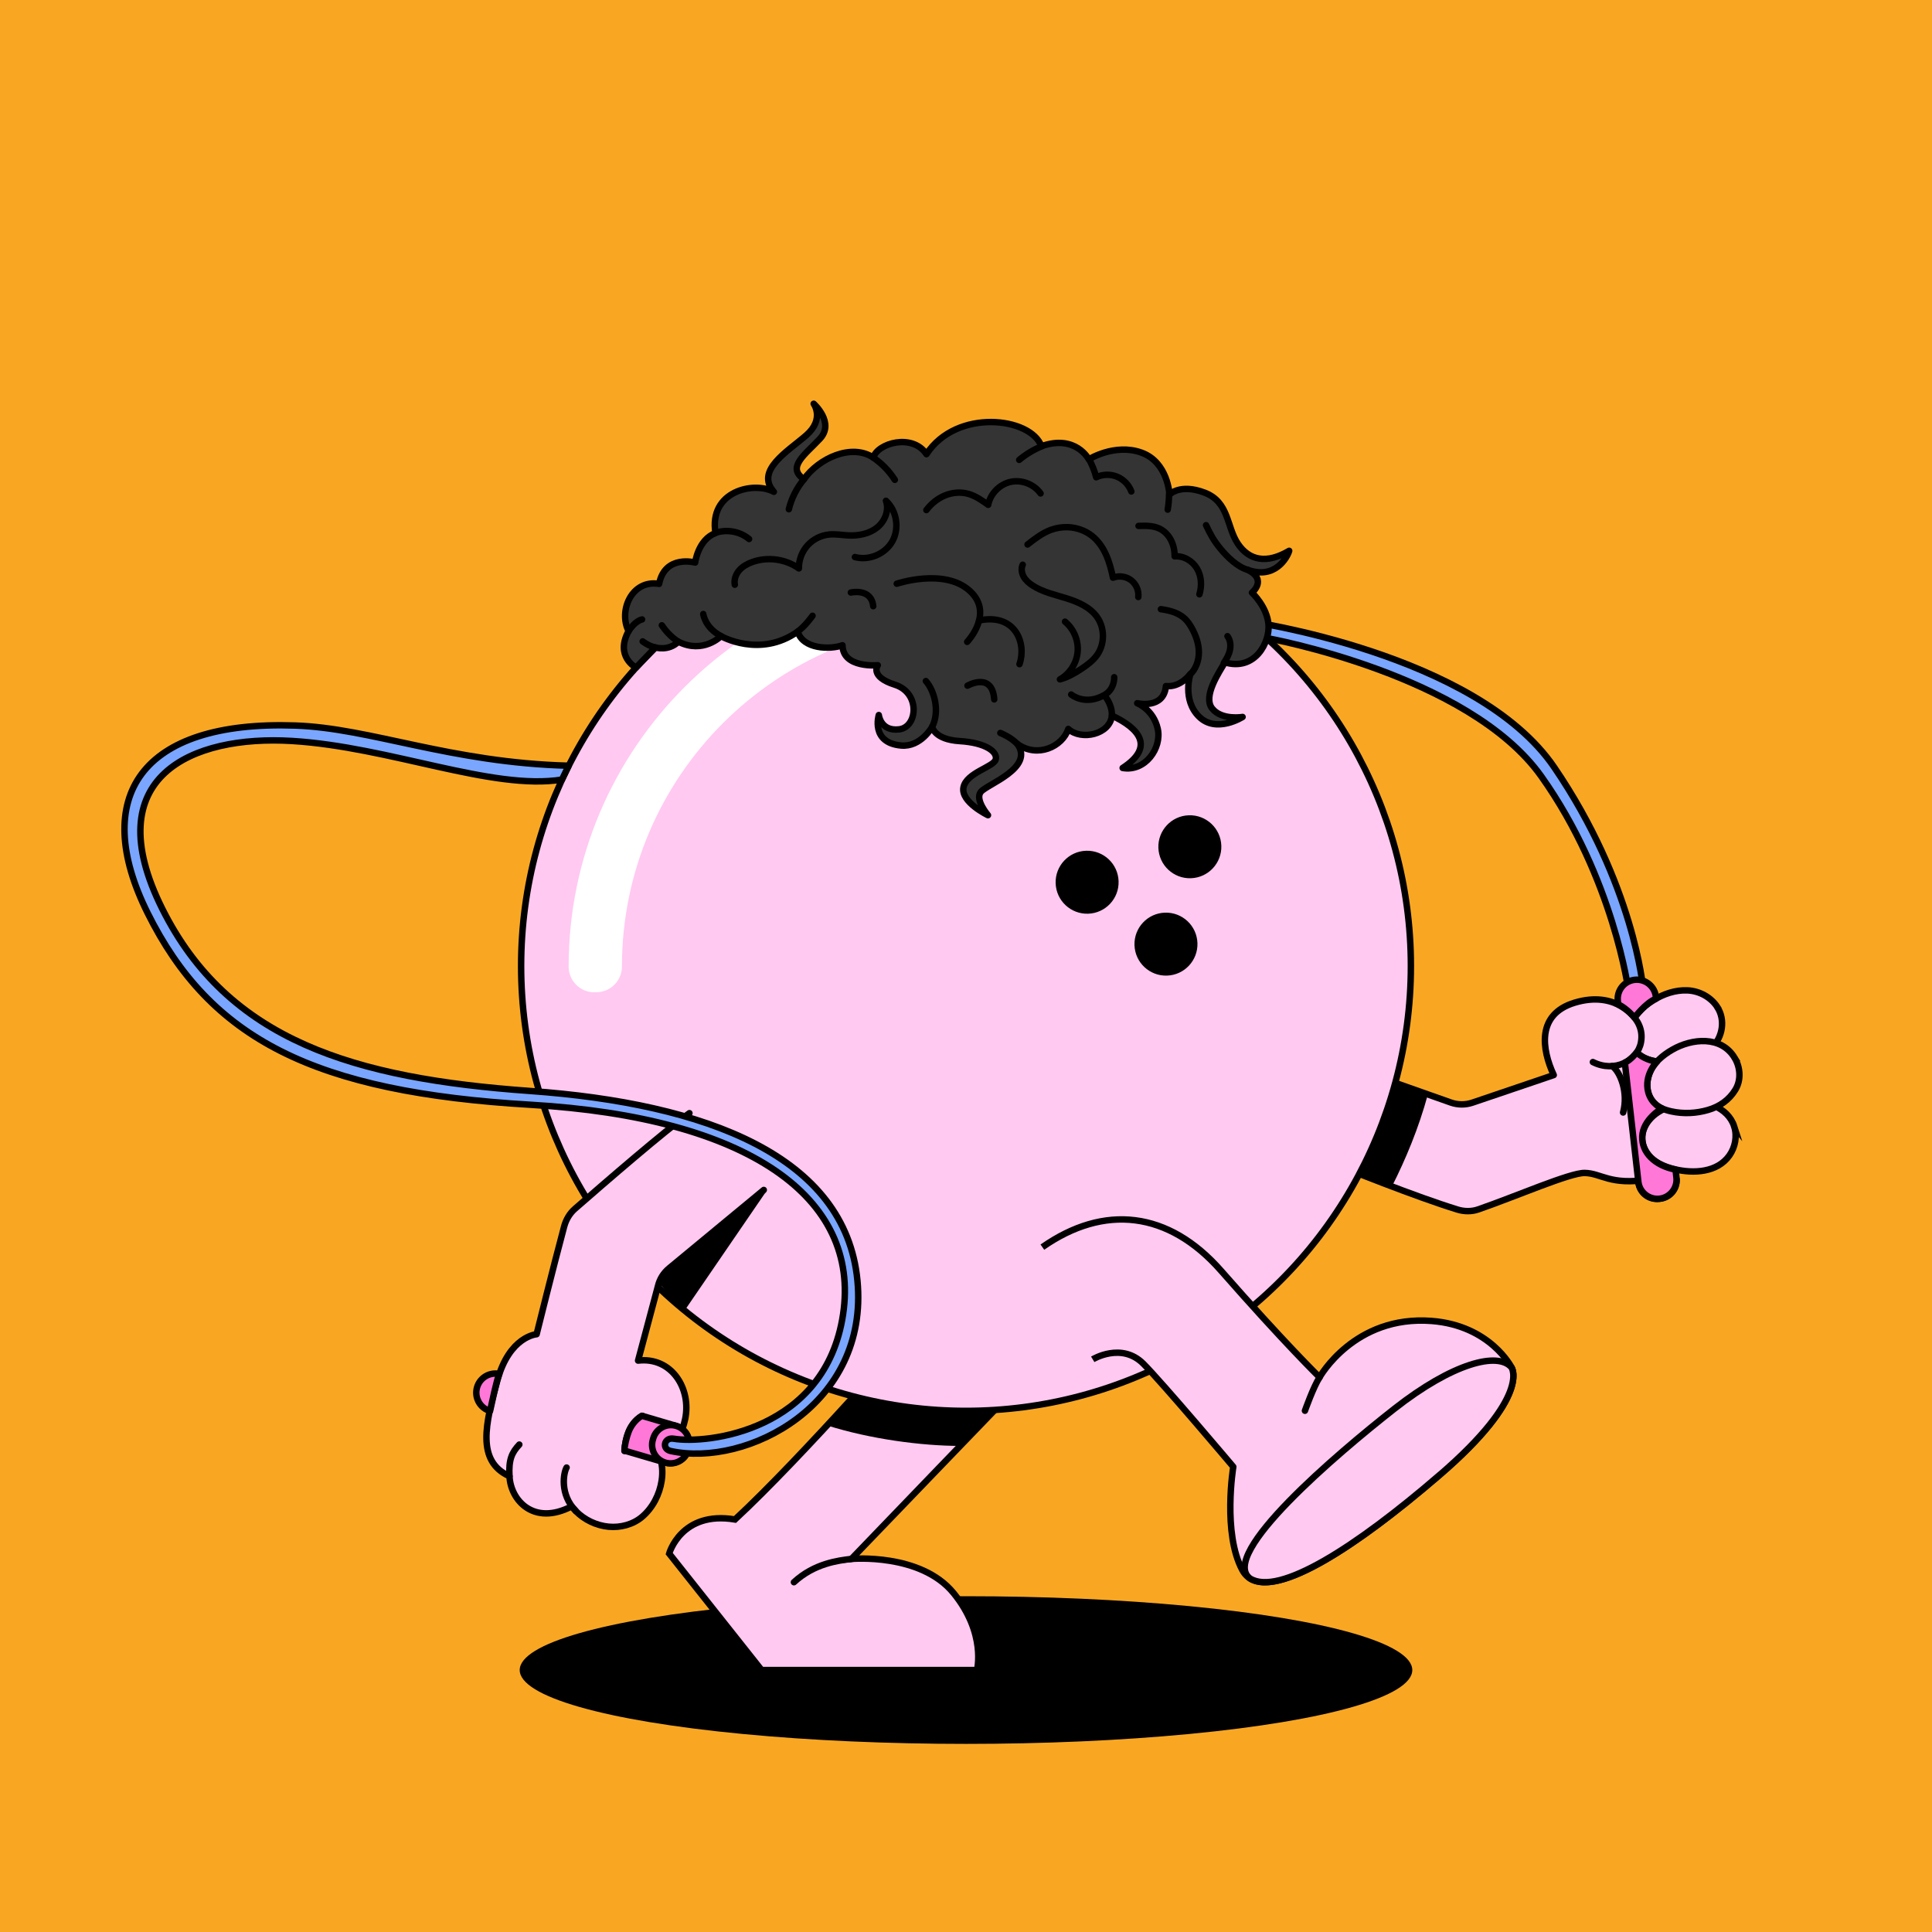 <?xml version="1.0" encoding="UTF-8"?>
<svg xmlns="http://www.w3.org/2000/svg" viewBox="0 0 600 600">
<rect x="0" y="0" width="600" height="600" fill="#808080" stroke="none"/>
<svg id="uuid-76576d14-1db9-41e1-baf2-b575b174d48a" data-name="BACKGROUND" xmlns="http://www.w3.org/2000/svg" viewBox="0 0 600 600"><defs><style>
      .uuid-5f5134e1-be85-4028-9053-a97aa84d746d {
        fill: #f9a723;
      }
    </style></defs><rect class="uuid-5f5134e1-be85-4028-9053-a97aa84d746d" x="-1" y="-1" width="602" height="602"/></svg>
<svg id="uuid-2e688e09-c4fe-4f4d-abf1-b0fbaf338f5b" data-name="BODY" xmlns="http://www.w3.org/2000/svg" viewBox="0 0 600 600"><defs><style>
      .uuid-eb2f9d7d-b927-4606-a144-95a98972db31 {
        fill: #fff;
      }

      .uuid-505f23ba-818d-453d-8ce0-ba561f80fb1c, .uuid-558f11d3-7dde-4524-89be-a8812332cdfc {
        stroke-miterlimit: 10;
      }

      .uuid-505f23ba-818d-453d-8ce0-ba561f80fb1c, .uuid-558f11d3-7dde-4524-89be-a8812332cdfc, .uuid-fd0f3372-5f7f-47e7-9d47-74d09a54ea2e, .uuid-8a42e792-8aec-4e83-b76a-8088904e37d9, .uuid-524e3d8f-4aaa-4994-b9e3-6b84067c906c {
        stroke: #000;
        stroke-width: 2px;
      }

      .uuid-505f23ba-818d-453d-8ce0-ba561f80fb1c, .uuid-558f11d3-7dde-4524-89be-a8812332cdfc, .uuid-fd0f3372-5f7f-47e7-9d47-74d09a54ea2e, .uuid-524e3d8f-4aaa-4994-b9e3-6b84067c906c {
        fill: #ffc9f1;
      }

      .uuid-558f11d3-7dde-4524-89be-a8812332cdfc, .uuid-fd0f3372-5f7f-47e7-9d47-74d09a54ea2e, .uuid-8a42e792-8aec-4e83-b76a-8088904e37d9 {
        stroke-linecap: round;
      }

      .uuid-fd0f3372-5f7f-47e7-9d47-74d09a54ea2e, .uuid-8a42e792-8aec-4e83-b76a-8088904e37d9, .uuid-524e3d8f-4aaa-4994-b9e3-6b84067c906c {
        stroke-linejoin: round;
      }

      .uuid-8a42e792-8aec-4e83-b76a-8088904e37d9 {
        fill: none;
      }
    </style></defs><ellipse cx="300" cy="518.65" rx="138.6" ry="22.93"/><g><path class="uuid-505f23ba-818d-453d-8ce0-ba561f80fb1c" d="m319.36,427.14c-1.16,1.05-54.95,57-54.95,57,0,0,21.51-1.95,31.74,10.62,10.23,12.57,7.26,23.89,7.26,23.89h-66.9s-28.69-36.17-28.69-36.17c0,0,3.74-13.4,20.44-10.59,20.9-19.38,55.52-59.13,55.52-59.13l35.59,14.38Z"/><path d="m283.78,412.76l31.28,12.64-3.24,9.5c-2.93,3.03-9.76,10.12-13.64,14.14-11.92,0-27.98-2.13-41.33-6.37,13.95-15.1,26.93-29.92,26.93-29.92Z"/></g><g><path class="uuid-fd0f3372-5f7f-47e7-9d47-74d09a54ea2e" d="m409.81,359.6c9.2,3.77,29.89,12.05,42.79,16.03,2.11.65,4.41.69,6.5-.04,11.79-4.08,28.47-11.39,33.03-11.32,5.25.08,7.8,3.93,19.88,2.04,13.36-2.1,22.43-11.99,20.93-23.3-4.21-43.28-25.18-26.79-25.18-26.79,0,0-5.84-8.75-18.76-4.82-11.83,3.6-10.2,14.44-6.47,22.47l-25.29,8.58c-2.14.72-4.45.71-6.59-.02l-35.7-12.61"/><path class="uuid-558f11d3-7dde-4524-89be-a8812332cdfc" d="m533.36,312.82c2.5,3.94,1.62,9.14-1.57,12.4-2.47,2.53-5.88,3.88-9.32,4.4-2.8.43-5.7.42-8.49-.08-2.14-.39-4.29-1.1-5.79-2.75-1.66-1.83-2.27-4.46-1.98-6.87.51-4.17,3.84-7.14,7.22-9.26,3.17-1.98,6.86-3.26,10.64-3.09,3.8.18,7.36,2.19,9.3,5.24Z"/><path class="uuid-558f11d3-7dde-4524-89be-a8812332cdfc" d="m538.57,349.84c.97,3.03.32,6.43-1.5,9.01-3.77,5.33-11.17,5.65-16.96,4.27-3.31-.79-6.69-2.21-8.67-5.13-3.13-4.61-.82-9.79,3.48-12.56,2.58-1.66,5.61-2.67,8.63-3.14,5.73-.89,13.1,1.51,15.03,7.56Z"/><path class="uuid-558f11d3-7dde-4524-89be-a8812332cdfc" d="m538.71,328.53c1.8,2.99,2.06,6.89.22,9.9-1.95,3.2-4.94,5.25-8.49,6.28-3.66,1.07-7.64,1.27-11.4.44-2.25-.5-4.53-1.38-5.96-3.28-1.86-2.47-1.89-5.68-.85-8.49,1.2-3.24,4.17-5.69,7.09-7.37,6.15-3.56,15.21-4.43,19.39,2.52Z"/><path class="uuid-558f11d3-7dde-4524-89be-a8812332cdfc" d="m501.85,311.68s9.27,3.84,7.77,12.02c-1.04,5.68-8.17,9.55-14.94,6.13"/><path class="uuid-8a42e792-8aec-4e83-b76a-8088904e37d9" d="m500.67,331.08c2.41,1.63,5.11,8.04,3.4,14.42"/><path d="m443.44,339.88c-2.88,10.58-6.94,20.23-11.17,28.59-10.17-3.78-21.16-9.53-27-11.93l11.83-26.02,26.35,9.36Z"/></g><g><circle class="uuid-505f23ba-818d-453d-8ce0-ba561f80fb1c" cx="300" cy="300" r="138.16"/><path class="uuid-eb2f9d7d-b927-4606-a144-95a98972db31" d="m184.58,308.17c-4.41,0-7.98-3.57-7.98-7.98,0-67.74,55.11-122.86,122.86-122.86,4.41,0,7.98,3.57,7.98,7.98s-3.57,7.98-7.98,7.98c-58.94,0-106.9,47.95-106.9,106.9,0,4.41-3.57,7.98-7.98,7.98Z"/></g><path class="uuid-8a42e792-8aec-4e83-b76a-8088904e37d9" d="m264.41,484.14c-4.06.49-11.49,1.36-17.85,7.23"/><path class="uuid-eb2f9d7d-b927-4606-a144-95a98972db31" d="m185.17,308.14c-4.41,0-7.98-3.57-7.98-7.98,0-67.74,55.11-122.86,122.86-122.86,4.41,0,7.98,3.57,7.98,7.98s-3.57,7.98-7.98,7.98c-58.94,0-106.9,47.95-106.9,106.9,0,4.41-3.57,7.98-7.98,7.98Z"/><path d="m203.75,397.46l34.2-27.46-24.86,36.3c-6.73-5.1-3.66-2.61-9.34-8.83Z"/><path class="uuid-524e3d8f-4aaa-4994-b9e3-6b84067c906c" d="m323.72,387.31c19.14-13.4,39.15-11.3,55.52,7.36,19.6,22.35,30.57,33.06,30.57,33.06,0,0,10.74-19.34,34.77-17.5,18.26,1.4,24.84,14.43,24.84,14.43,0,0,6.21,8.82-22.45,33.5-28.66,24.68-54.93,40.92-61.14,29.46-6.21-11.46-2.82-32.1-2.82-32.1,0,0-22.02-26.09-27.94-32.01-6.79-6.79-15.71-1.36-15.71-1.36"/><path class="uuid-505f23ba-818d-453d-8ce0-ba561f80fb1c" d="m446.97,458.17c-25.89,22.29-49.82,37.69-58.79,32.02-9.77-7.44,26.84-38.54,44.88-52.7,18.04-14.16,32.17-17.82,36.36-12.81,0,0,6.21,8.82-22.45,33.5Z"/><path class="uuid-8a42e792-8aec-4e83-b76a-8088904e37d9" d="m409.81,427.74c-1.89,2.86-4.55,10.38-4.55,10.38"/><g><path class="uuid-fd0f3372-5f7f-47e7-9d47-74d09a54ea2e" d="m214.11,345.7c-8.05,5.83-25.34,20.79-35.52,29.67-1.67,1.45-2.82,3.41-3.39,5.55-3.14,11.67-8.55,33.44-8.55,33.44,0,0-8.42.58-12.19,14.35-3.64,13.3-6.64,25.06,3.77,29.75.35,7.47,7.51,15.45,19.2,9.41.14-.06,1.32,1.32,1.44,1.45,2.64,2.7,6.36,4.45,10.13,4.81,3.65.36,7.61-.67,10.43-3.08,3.29-2.81,5.4-6.94,6.05-11.2.4-2.61.26-5.31-.75-7.78,0,0,6.2-2.51,8.05-11.34,1.99-9.49-4.22-19.42-14.62-18.18l6.17-23.11c.51-2.2,1.74-4.16,3.49-5.59l29.38-24.3"/><path class="uuid-8a42e792-8aec-4e83-b76a-8088904e37d9" d="m204.73,452.06c-1.37-3.47-5.39-7.08-9-6.88"/><path class="uuid-8a42e792-8aec-4e83-b76a-8088904e37d9" d="m178.86,469.3c-5.16-5.27-3.82-11.97-2.9-13.54"/><path class="uuid-8a42e792-8aec-4e83-b76a-8088904e37d9" d="m158.22,458.45c-.27-5.22.73-7.32,3.06-9.83"/><path class="uuid-8a42e792-8aec-4e83-b76a-8088904e37d9" d="m193.93,450.63c.14-2.07.48-4.16,1.32-6.06.85-1.95,2.36-3.88,4.31-4.85"/></g></svg>
<svg id="uuid-ffac6761-6b9e-4a13-ab42-3dfadf65c420" data-name="BODY" xmlns="http://www.w3.org/2000/svg" viewBox="0 0 600 600"><circle cx="369.54" cy="262.94" r="9.78" transform="translate(-8.58 12.49) rotate(-1.91)"/><circle cx="362.12" cy="293.18" r="9.78" transform="translate(-9.59 12.26) rotate(-1.91)"/><circle cx="337.63" cy="273.96" r="9.78" transform="translate(-8.96 11.43) rotate(-1.91)"/></svg>
<svg id="uuid-d89b1a3b-1abc-4239-8dc4-47b8ed987a23" data-name="BODY" xmlns="http://www.w3.org/2000/svg" viewBox="0 0 600 600"><defs><style>
      .uuid-c5c1942b-919f-4361-a538-7c7e7cf852f0 {
        fill: #7aa6ff;
      }

      .uuid-c5c1942b-919f-4361-a538-7c7e7cf852f0, .uuid-e2f7ad43-e6dd-4758-93ba-680831edc001, .uuid-56ad82ea-d48e-4308-a763-e34c42640525 {
        stroke: #000;
        stroke-linecap: round;
        stroke-linejoin: round;
      }

      .uuid-c5c1942b-919f-4361-a538-7c7e7cf852f0, .uuid-56ad82ea-d48e-4308-a763-e34c42640525 {
        stroke-width: 2px;
      }

      .uuid-e2f7ad43-e6dd-4758-93ba-680831edc001 {
        stroke-width: 2px;
      }

      .uuid-e2f7ad43-e6dd-4758-93ba-680831edc001, .uuid-56ad82ea-d48e-4308-a763-e34c42640525 {
        fill: #ff78d8;
      }
    </style></defs><g id="uuid-333657bb-b618-45a7-b183-dcd3ce45fb5d" data-name="uuid-2b0117f1-1776-4845-a0f5-c237a6ca9f96"><g id="uuid-04b458af-e80e-46bd-b30a-189016c9a742" data-name="uuid-0881513b-7c8c-44a0-be29-2e98fb16f773"><g id="uuid-16e95431-6b51-4de0-bde5-963b33635208" data-name="uuid-4ea92ad2-89cb-4935-9ee1-ea64959099a6"><g><path class="uuid-c5c1942b-919f-4361-a538-7c7e7cf852f0" d="m505.78,307.9s-4.59-35.13-27.13-66.82-85.23-42.92-85.23-42.92l-6.19-5.32s71.3,10.02,95.45,45.45c24.73,36.26,27.59,68.56,27.59,68.56l-4.5,1.04h0Z"/><path class="uuid-56ad82ea-d48e-4308-a763-e34c42640525" d="m520.68,366.22h0c.19,3.16-2.22,5.88-5.38,6.07l-.42.03c-3.16.19-5.88-2.22-6.07-5.38h0c-.19-3.16,2.22-5.88,5.38-6.07"/><g><path class="uuid-56ad82ea-d48e-4308-a763-e34c42640525" d="m209.79,442.76l-10.47-3.08h0c-2.15,1.3-3.42,3.25-4.07,4.89-.65,1.64-1.36,4.56-1.31,5.93l12.49,3.67c3.15.93,6.46-.88,7.38-4.03.93-3.15-.88-6.46-4.03-7.38Z"/><path class="uuid-56ad82ea-d48e-4308-a763-e34c42640525" d="m155.06,426.69c-3-.62-6.02,1.15-6.9,4.14-.93,3.15.88,6.46,4.03,7.38.65-2.81,1.99-9.48,2.87-11.53Z"/><path class="uuid-e2f7ad43-e6dd-4758-93ba-680831edc001" d="m202.75,447.11l.12-.41c.89-3.04,4.08-4.78,7.12-3.88h0c3.04.89,4.78,4.08,3.88,7.12l-.12.41c-.89,3.04-4.08,4.78-7.12,3.88h0c-3.04-.89-4.78-4.08-3.88-7.12Z"/></g><path class="uuid-c5c1942b-919f-4361-a538-7c7e7cf852f0" d="m174.51,242.11c-21.63,3.45-53.44-10.17-83.85-12-31.14-1.87-60.79,11.08-40.28,52.1,20.51,41.02,59.59,52.7,114.24,56.6,54.65,3.89,97.92,20.21,101.66,58.84,3.74,38.63-34.37,58.11-57.97,52.98-2.92-.63-2.05-4.33.9-3.83,10.1,1.72,47.12-2.23,52.61-38.59,5.49-36.37-29.45-61.17-96.95-65.11s-99.59-20.44-119.06-59.62c-17.82-35.86-2.26-59.81,45.89-58.16,23.43.8,48.13,11.53,84.9,12.48l-2.09,4.32h0Z"/><g><path class="uuid-56ad82ea-d48e-4308-a763-e34c42640525" d="m502.55,311.9s.07.03.11.05c2.71,1.34,4.95,4.09,4.95,4.09,0,0,3.47-4.64,6.71-5.9h0l-.07-.61c-.37-3.26-3.32-5.61-6.58-5.24-3.26.37-5.61,3.32-5.24,6.58l.12,1.04Z"/><path class="uuid-56ad82ea-d48e-4308-a763-e34c42640525" d="m520.35,363.24c-6.52-1.27-10.5-5.36-10.34-10.27.17-5.32,6.11-8.75,6.11-8.75,0,0-3.24-1.27-4.24-5.03-1.42-5.33,2.68-9.46,2.68-9.46-4.23-.67-6.25-2.9-6.25-2.9,0,0-1.95,2.45-3.7,3.18l4.2,37.02c.37,3.26,3.32,5.61,6.58,5.24,3.26-.37,5.61-3.32,5.24-6.58l-.28-2.46Z"/></g></g></g></g></g></svg>
<svg id="uuid-32df2771-6e0c-4fb0-a256-cee20347e81b" data-name="BODY" xmlns="http://www.w3.org/2000/svg" viewBox="0 0 600 600"><defs><style>
      .uuid-efeb3350-efa9-4cf7-a7a8-b084aca9d1ad {
        fill: #353434;
      }

      .uuid-efeb3350-efa9-4cf7-a7a8-b084aca9d1ad, .uuid-b1a9a703-fb16-4afa-bf90-8dc5e2aac02b {
        stroke: #000;
        stroke-linecap: round;
        stroke-linejoin: round;
        stroke-width: 2px;
      }

      .uuid-b1a9a703-fb16-4afa-bf90-8dc5e2aac02b {
        fill: none;
      }
    </style></defs><g id="uuid-b408f2c4-01d8-418a-8f58-ef7ebdcfee44" data-name="uuid-4a0f5770-94e2-475f-8f80-1d829fd1575f"><g id="uuid-ae0df641-c1a1-4339-a3ec-5f2bd01e9a36" data-name="uuid-0ea39616-cb16-4072-9c35-549ff496136e"><g id="uuid-af0fcd2d-5090-4273-b1f0-b9bdb9a91628" data-name="uuid-c5e91212-ec86-4a9c-b6fc-09a30aa7cd5a"><g><path class="uuid-efeb3350-efa9-4cf7-a7a8-b084aca9d1ad" d="m197.51,207.34l6.04-6.27s4.04,1.25,7.13-1.78c7.73,3.9,13.24-1.73,13.24-1.73,0,0,12.06,6.93,23.82-1.42,1.61,5.51,10.11,5.64,13.91,4.25.07,7.25,10.96,6.2,10.96,6.2,0,0-2.66,3.53,5.32,6.06,7.98,2.54,7.05,13.18,1.3,13.86-5.75.68-6.31-4.45-6.31-4.45,0,0-2.65,8.6,6.93,9.47,6.12.56,9.65-5.82,9.65-5.82,0,0,.56,3.96,8.6,4.45,8.04.49,11.75,3.34,11.14,5.69-.62,2.35-9.09,4.08-10.02,8.66-.93,4.58,7.61,8.66,7.61,8.66,0,0-4.15-4.83-2.23-7.24,1.92-2.41,16.77-7.42,11.32-14.91,6.25,4.52,14.04.87,15.84-4.64,4.02,3.71,12.99,1.73,13.55-4.15,8.35,3.9,13.49,9.65,3.34,16.27,6.99,1.24,12.25-6.19,10.89-12.19-1.36-6-6.37-7.92-6.37-7.92,0,0,8.29,1.98,8.91-5.32,4.58.49,7.61-3.77,7.61-3.77,0,0-2.66,8.04,2.72,13.3s13.49.06,13.49.06c0,0-6.5,1.11-9.47-2.66-2.97-3.77,2.29-11.38,3.96-14.29,9.4,2.78,14.04-6.25,13.55-11.82-.49-5.57-5.14-9.84-5.14-9.84,0,0,4.95-3.96-1.36-7.11,8.48,3.16,12.37-3.84,12.93-5.88-6.99,4.15-12.44,3.03-15.96-2.23-3.53-5.26-2.66-12.93-10.33-15.84-7.67-2.91-10.89.62-10.89.62,0,0-.43-10.08-8.72-13.05-8.29-2.97-16.33,2.1-16.33,2.1,0,0-4.08-7.86-14.72-4.08-3.28-9.03-26.36-11.82-35.7,2.47-4.27-6.5-15.1-3.53-16.52,1.05-6.74-4.45-16.89.19-21.53,6.74-5.44-3.71.25-7.55,4.95-12.56,4.7-5.01-1.92-10.89-1.92-10.89,0,0,3.46,4.76-2.29,9.78-5.75,5.01-15.96,10.95-10.08,17.57-6.19-3.34-20.23-.25-18.13,12.81-5.44,2.1-6.31,9.16-6.31,9.16,0,0-9.34-2.6-11.2,6.62-8.48-1.42-12.68,8.35-9.47,14.66-4.33,7.9,2.3,11.33,2.3,11.33h0Z"/><g><path class="uuid-b1a9a703-fb16-4afa-bf90-8dc5e2aac02b" d="m195.22,196.01c2.09-3.31,4.18-3.64,4.18-3.64"/><path class="uuid-b1a9a703-fb16-4afa-bf90-8dc5e2aac02b" d="m203.55,201.07c-2.11-.41-3.96-1.88-3.96-1.88"/><path class="uuid-b1a9a703-fb16-4afa-bf90-8dc5e2aac02b" d="m210.68,199.29s-2.83-1.61-5.14-5.1"/><path class="uuid-b1a9a703-fb16-4afa-bf90-8dc5e2aac02b" d="m223.92,197.55c-5.02-2.65-5.52-6.86-5.52-6.86"/><path class="uuid-b1a9a703-fb16-4afa-bf90-8dc5e2aac02b" d="m247.74,196.13c2.48-1.84,4.6-4.9,4.6-4.9"/><path class="uuid-b1a9a703-fb16-4afa-bf90-8dc5e2aac02b" d="m264.24,184.01s6.37-1.47,6.95,4.25"/><path class="uuid-b1a9a703-fb16-4afa-bf90-8dc5e2aac02b" d="m278.49,181.28s14.56-4.92,22.52,2.07c7.96,6.99-.65,15.99-.65,15.99"/><path class="uuid-b1a9a703-fb16-4afa-bf90-8dc5e2aac02b" d="m304.07,192.69c11.31-2.35,14.8,7.16,12.54,13.57"/><path class="uuid-b1a9a703-fb16-4afa-bf90-8dc5e2aac02b" d="m300.46,212.94s7.7-4.41,8.31,4.26"/><path class="uuid-b1a9a703-fb16-4afa-bf90-8dc5e2aac02b" d="m289.5,225.7c2.39-4.71.75-11.12-1.97-14.2"/><path class="uuid-b1a9a703-fb16-4afa-bf90-8dc5e2aac02b" d="m315.92,231.02c-2.14-2.21-5.26-3.39-5.26-3.39"/><path class="uuid-b1a9a703-fb16-4afa-bf90-8dc5e2aac02b" d="m345.31,222.24c.12-3.53-2.25-6.17-2.25-6.17"/><path class="uuid-b1a9a703-fb16-4afa-bf90-8dc5e2aac02b" d="m332.67,215.69c.13.13,4.44,3.57,10.4.1,3.17-1.85,2.96-5.48,2.96-5.48"/><path class="uuid-b1a9a703-fb16-4afa-bf90-8dc5e2aac02b" d="m317.61,175.38c-.54,1.17-.33,2.59.3,3.72s1.64,1.99,2.72,2.7c3.17,2.07,6.96,2.88,10.57,4.01s7.31,2.73,9.5,5.81c2.42,3.4,2.44,8.33.04,11.75-1.26,1.8-3.06,3.13-4.9,4.35-2.07,1.37-4.26,2.63-6.67,3.26,3.07-1.73,5.19-5.03,5.5-8.54.31-3.51-1.2-7.13-3.92-9.38"/><path class="uuid-b1a9a703-fb16-4afa-bf90-8dc5e2aac02b" d="m369.43,209.62c1.95-1.75,2.9-4.44,2.89-7.06s-.91-5.18-2.18-7.47c-.59-1.07-1.27-2.1-2.16-2.94-1.98-1.87-4.77-2.6-7.46-2.96"/><path class="uuid-b1a9a703-fb16-4afa-bf90-8dc5e2aac02b" d="m380.08,205.86c.84-1.23,1.59-2.56,1.89-4.02.31-1.46.12-3.07-.77-4.27"/><path class="uuid-b1a9a703-fb16-4afa-bf90-8dc5e2aac02b" d="m372.49,184.57c.81-2.65.65-5.65-.77-8.03s-4.16-4-6.92-3.76c0-1.72-.34-3.46-1.12-5-.78-1.54-2.02-2.86-3.57-3.61-2-.96-4.32-.91-6.53-.84"/><path class="uuid-b1a9a703-fb16-4afa-bf90-8dc5e2aac02b" d="m353.51,185.41c.22-1.97-.66-4.02-2.23-5.22s-3.78-1.51-5.63-.78c-.51-2.43-1.13-4.85-2.15-7.12s-2.46-4.38-4.42-5.91c-2.11-1.65-4.76-2.56-7.43-2.66-1.78-.07-3.58.21-5.25.82-2.7.99-5.02,2.78-7.29,4.56"/><path class="uuid-b1a9a703-fb16-4afa-bf90-8dc5e2aac02b" d="m323.16,153.24c-2.04-2.87-5.86-4.34-9.3-3.59-3.44.75-6.3,3.68-6.97,7.13-1.93-1.38-3.92-2.79-6.21-3.42-2.38-.66-4.97-.42-7.25.52s-4.25,2.56-5.74,4.53"/><path class="uuid-b1a9a703-fb16-4afa-bf90-8dc5e2aac02b" d="m228.2,181.59c-.3-1.59.31-3.25,1.37-4.47s2.52-2.02,4.04-2.57c4.77-1.72,10.36-.96,14.49,1.98-.04-2.59.93-5.19,2.66-7.12s4.2-3.18,6.78-3.42c1.97-.19,3.95.19,5.93.29,3.13.15,6.42-.47,8.88-2.41,2.46-1.94,3.86-5.4,2.79-8.35,3.35,3.09,4.23,8.53,2.03,12.52-2.2,3.99-7.27,6.15-11.67,4.96"/><path class="uuid-b1a9a703-fb16-4afa-bf90-8dc5e2aac02b" d="m249.72,148.8c-2.27,2.69-3.91,5.92-4.74,9.35"/><path class="uuid-b1a9a703-fb16-4afa-bf90-8dc5e2aac02b" d="m222.21,165.49c3.49-1.21,7.58-.46,10.42,1.9"/><path class="uuid-b1a9a703-fb16-4afa-bf90-8dc5e2aac02b" d="m271.15,142.08c2.69,1.83,5,4.2,6.75,6.94"/><path class="uuid-b1a9a703-fb16-4afa-bf90-8dc5e2aac02b" d="m323.55,138.58c-2.54,1.05-4.92,2.48-7.03,4.24"/><path class="uuid-b1a9a703-fb16-4afa-bf90-8dc5e2aac02b" d="m338.1,142.44c1.03,1.81,1.82,3.76,2.33,5.78,1.99-.95,4.39-1.03,6.43-.2,2.05.83,3.72,2.55,4.49,4.62"/><path class="uuid-b1a9a703-fb16-4afa-bf90-8dc5e2aac02b" d="m363.07,153.43c-.02,1.62-.16,3.24-.43,4.84"/><path class="uuid-b1a9a703-fb16-4afa-bf90-8dc5e2aac02b" d="m387.44,176.95c-3.18-.91-6.31-3.97-8.41-6.53s-3.07-4.33-4.48-7.32"/></g></g></g></g></g></svg>
</svg>